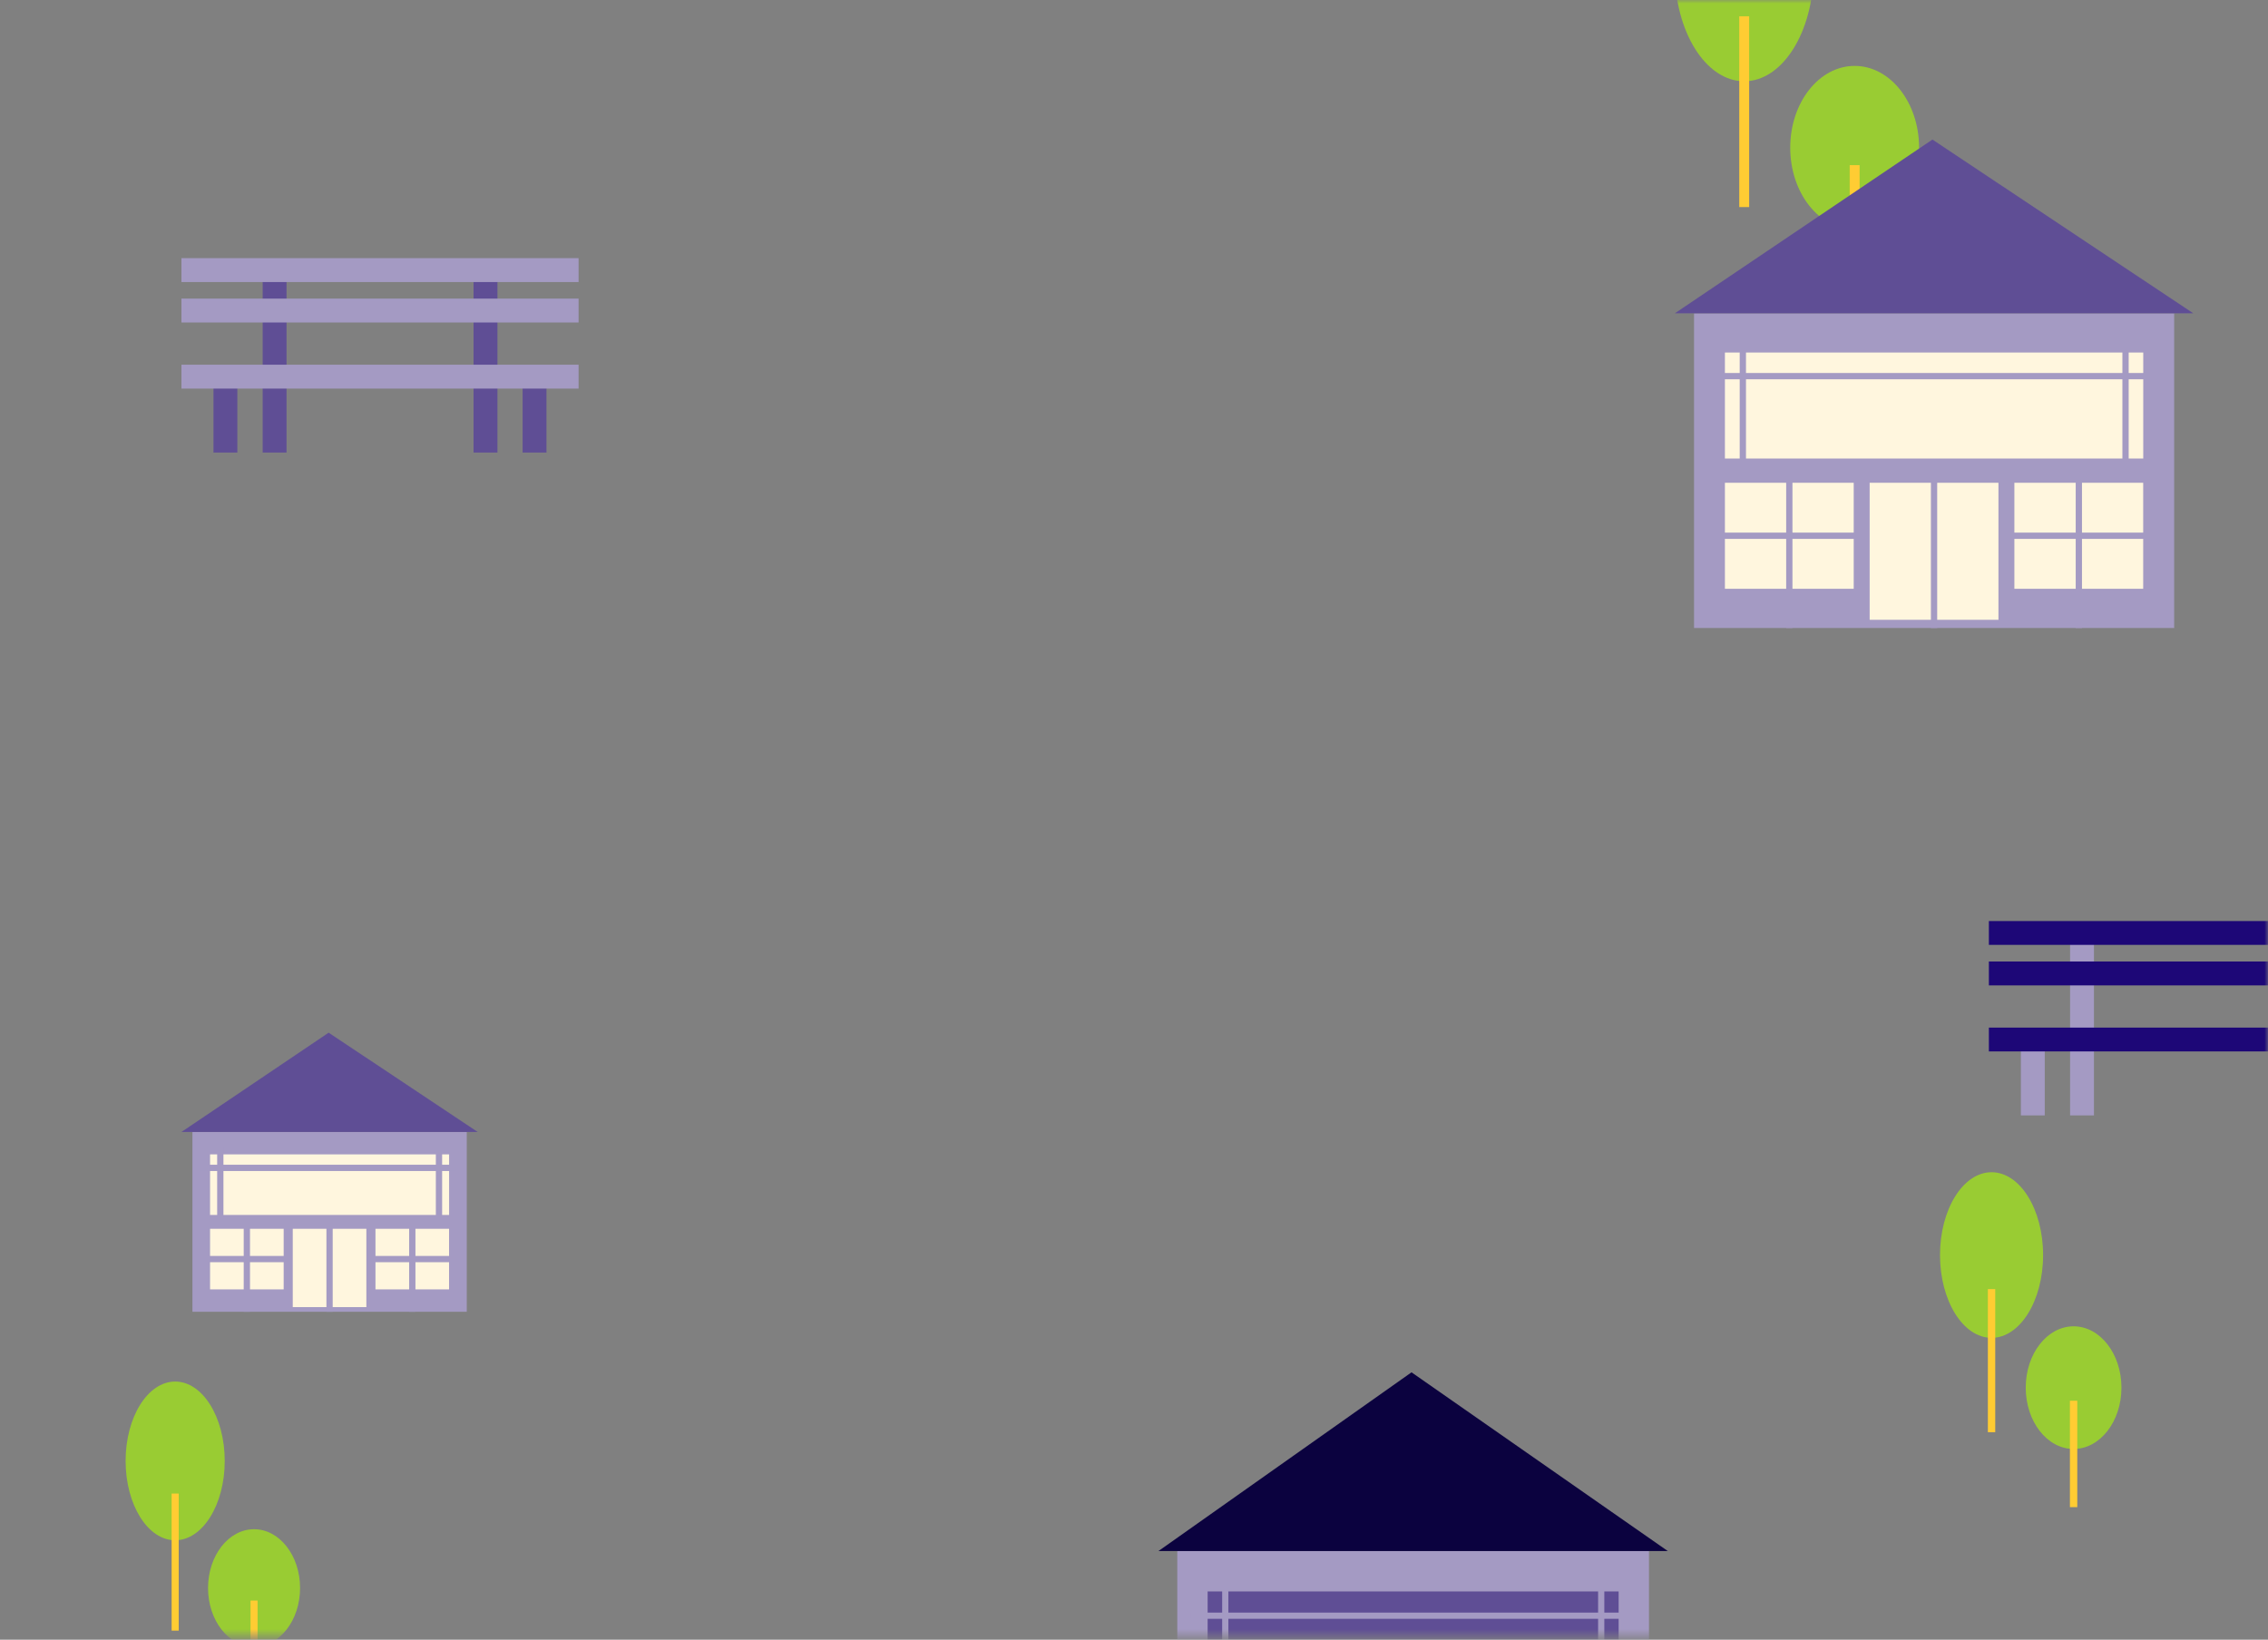 <svg width="325" height="235" viewBox="0 0 325 235" fill="none" xmlns="http://www.w3.org/2000/svg">
<rect x="0" y="0" width="325" height="235" fill="#808080" stroke="none"/>
<mask id="mask0" mask-type="alpha" maskUnits="userSpaceOnUse" x="0" y="0" width="325" height="235">
<path d="M0 0H325V234.5H0V0Z" fill="#FFF6DE"/>
</mask>
<g mask="url(#mask0)">
<g clip-path="url(#clip0)">
<path d="M25.101 220.748C29.023 220.748 32.203 215.656 32.203 209.374C32.203 203.092 29.023 198 25.101 198C21.179 198 18 203.092 18 209.374C18 215.656 21.179 220.748 25.101 220.748Z" fill="#99CC33"/>
<path d="M25.609 214.053H24.594V233.706H25.609V214.053Z" fill="#FFCC33"/>
<path d="M36.406 236.009C40.048 236.009 43 232.238 43 227.587C43 222.935 40.048 219.164 36.406 219.164C32.764 219.164 29.812 222.935 29.812 227.587C29.812 232.238 32.764 236.009 36.406 236.009Z" fill="#99CC33"/>
<path d="M36.913 229.386H35.898V244H36.913V229.386Z" fill="#FFCC33"/>
</g>
<path d="M249.942 11.649C255.433 11.649 259.884 4.564 259.884 -4.175C259.884 -12.915 255.433 -20 249.942 -20C244.451 -20 240 -12.915 240 -4.175C240 4.564 244.451 11.649 249.942 11.649Z" fill="#99CC33"/>
<path d="M250.652 2.335H249.232V29.678H250.652V2.335Z" fill="#FFCC33"/>
<path d="M265.768 32.883C270.867 32.883 275 27.636 275 21.164C275 14.693 270.867 9.446 265.768 9.446C260.67 9.446 256.536 14.693 256.536 21.164C256.536 27.636 260.67 32.883 265.768 32.883Z" fill="#99CC33"/>
<path d="M266.478 23.668H265.058V44H266.478V23.668Z" fill="#FFCC33"/>
<g clip-path="url(#clip1)">
<path d="M41.06 64.86V40.31H37.64V64.86H41.06Z" fill="#5F4E95"/>
<path d="M34.01 64.86V53.98H30.59V64.86H34.01Z" fill="#5F4E95"/>
<path d="M78.31 64.86V53.98H74.89V64.86H78.31Z" fill="#5F4E95"/>
<path d="M71.28 64.86V40.31H67.86V64.86H71.28Z" fill="#5F4E95"/>
<path d="M82.91 37H26V40.42H82.91V37Z" fill="#A49AC3"/>
<path d="M82.91 42.8H26V46.22H82.91V42.8Z" fill="#A49AC3"/>
<path d="M82.91 52.27H26V55.69H82.91V52.27Z" fill="#A49AC3"/>
</g>
<g clip-path="url(#clip2)">
<path d="M300.06 159.86V135.31H296.64V159.86H300.06Z" fill="#A49AC3"/>
<path d="M293.01 159.86V148.98H289.59V159.86H293.01Z" fill="#A49AC3"/>
<path d="M341.91 132H285V135.42H341.91V132Z" fill="#1D0777"/>
<path d="M341.91 137.8H285V141.22H341.91V137.8Z" fill="#1D0777"/>
<path d="M341.91 147.27H285V150.69H341.91V147.27Z" fill="#1D0777"/>
</g>
<g clip-path="url(#clip3)">
<g opacity="0.1">
<g opacity="0.1">
<g opacity="0.1">
<path opacity="0.1" d="M336.01 46.961L292.293 42.021L294.242 43.153L262.515 61.621L311.323 89.841L343.051 71.373L345.008 72.504L336.01 46.961Z" fill="#1B0268"/>
</g>
</g>
</g>
<path d="M311.554 44.906H242.753V90H311.554V44.906Z" fill="#A49AC3"/>
<path d="M240 44.906L276.915 20L314.299 44.906H240Z" fill="#5F4E95"/>
<path d="M307.123 50.523H247.176V65.716H307.123V50.523Z" fill="#FFF6DE"/>
<path d="M265.633 69.19H247.176V84.383H265.633V69.19Z" fill="#FFF6DE"/>
<path d="M286.374 69.19H267.917V88.829H286.374V69.19Z" fill="#FFF6DE"/>
<path d="M307.115 69.19H288.657V84.383H307.115V69.19Z" fill="#FFF6DE"/>
<path d="M277.145 67.453V90" stroke="#A49AC3" stroke-width="0.9" stroke-miterlimit="10"/>
<path d="M297.894 67.453V90" stroke="#A49AC3" stroke-width="0.9" stroke-miterlimit="10"/>
<path d="M256.405 67.453V90" stroke="#A49AC3" stroke-width="0.9" stroke-miterlimit="10"/>
<path d="M249.746 48.467V66.433" stroke="#A49AC3" stroke-width="0.9" stroke-miterlimit="10"/>
<path d="M304.585 48.467V66.433" stroke="#A49AC3" stroke-width="0.9" stroke-miterlimit="10"/>
<path d="M267.662 76.782H245.147" stroke="#A49AC3" stroke-width="0.9" stroke-miterlimit="10"/>
<path d="M309.151 76.782H286.637" stroke="#A49AC3" stroke-width="0.9" stroke-miterlimit="10"/>
<path d="M309.151 53.908H244.734" stroke="#A49AC3" stroke-width="0.9" stroke-miterlimit="10"/>
</g>
<g clip-path="url(#clip4)">
<g opacity="0.1">
<g opacity="0.1">
<g opacity="0.1">
<path opacity="0.1" d="M80.863 163.406L55.882 160.584L56.996 161.23L38.866 171.783L66.756 187.909L84.886 177.356L86.005 178.002L80.863 163.406Z" fill="#1B0268"/>
</g>
</g>
</g>
<path d="M66.888 162.232H27.573V188H66.888V162.232Z" fill="#A49AC3"/>
<path d="M26 162.232L47.094 148L68.456 162.232H26Z" fill="#5F4E95"/>
<path d="M64.356 165.441H30.101V174.123H64.356V165.441Z" fill="#FFF6DE"/>
<path d="M40.648 176.108H30.101V184.79H40.648V176.108Z" fill="#FFF6DE"/>
<path d="M52.499 176.108H41.952V187.331H52.499V176.108Z" fill="#FFF6DE"/>
<path d="M64.351 176.108H53.804V184.79H64.351V176.108Z" fill="#FFF6DE"/>
<path d="M47.226 175.116V188" stroke="#A49AC3" stroke-width="0.9" stroke-miterlimit="10"/>
<path d="M59.082 175.116V188" stroke="#A49AC3" stroke-width="0.9" stroke-miterlimit="10"/>
<path d="M35.374 175.116V188" stroke="#A49AC3" stroke-width="0.9" stroke-miterlimit="10"/>
<path d="M31.569 164.267V174.533" stroke="#A49AC3" stroke-width="0.9" stroke-miterlimit="10"/>
<path d="M62.906 164.267V174.533" stroke="#A49AC3" stroke-width="0.9" stroke-miterlimit="10"/>
<path d="M41.807 180.447H28.941" stroke="#A49AC3" stroke-width="0.9" stroke-miterlimit="10"/>
<path d="M65.515 180.447H52.65" stroke="#A49AC3" stroke-width="0.9" stroke-miterlimit="10"/>
<path d="M65.515 167.376H28.705" stroke="#A49AC3" stroke-width="0.9" stroke-miterlimit="10"/>
</g>
<g clip-path="url(#clip5)">
<g opacity="0.1">
<g opacity="0.1">
<g opacity="0.1">
<path opacity="0.1" d="M260.159 223.79L217.211 218.706L219.128 219.869L187.945 238.876L235.9 267.901L267.083 248.903L269 250.057L260.159 223.79Z" fill="#1B0268"/>
</g>
</g>
</g>
<path d="M236.296 222.303H168.702V268.69H236.296V222.303Z" fill="#A49AC3"/>
<path d="M166 222.295L202.269 196.676L238.998 222.295H166Z" fill="#0B023F"/>
<path d="M231.947 228.077H173.051V243.711H231.947V228.077Z" fill="#5F4E95"/>
<path d="M175.578 225.967V244.442" stroke="#A49AC3" stroke-width="0.89" stroke-miterlimit="10"/>
<path d="M229.451 225.967V244.442" stroke="#A49AC3" stroke-width="0.89" stroke-miterlimit="10"/>
<path d="M233.935 231.557H170.651" stroke="#A49AC3" stroke-width="0.89" stroke-miterlimit="10"/>
</g>
<path d="M285.386 191.737C289.464 191.737 292.771 186.423 292.771 179.869C292.771 173.314 289.464 168 285.386 168C281.307 168 278 173.314 278 179.869C278 186.423 281.307 191.737 285.386 191.737Z" fill="#99CC33"/>
<path d="M285.913 184.751H284.858V205.258H285.913V184.751Z" fill="#FFCC33"/>
<path d="M297.142 207.662C300.93 207.662 304 203.727 304 198.873C304 194.019 300.93 190.084 297.142 190.084C293.354 190.084 290.284 194.019 290.284 198.873C290.284 203.727 293.354 207.662 297.142 207.662Z" fill="#99CC33"/>
<path d="M297.67 200.751H296.615V216H297.67V200.751Z" fill="#FFCC33"/>
</g>
<defs>
<clipPath id="clip0">
<rect width="25" height="46" fill="white" transform="translate(18 198)"/>
</clipPath>
<clipPath id="clip1">
<rect width="56.91" height="27.86" fill="white" transform="translate(26 37)"/>
</clipPath>
<clipPath id="clip2">
<rect width="56.91" height="27.86" fill="white" transform="translate(285 132)"/>
</clipPath>
<clipPath id="clip3">
<rect width="105" height="70" fill="white" transform="translate(240 20)"/>
</clipPath>
<clipPath id="clip4">
<rect width="60" height="40" fill="white" transform="translate(26 148)"/>
</clipPath>
<clipPath id="clip5">
<rect width="130.01" height="86.69" fill="white" transform="translate(166 149)"/>
</clipPath>
</defs>
</svg>
